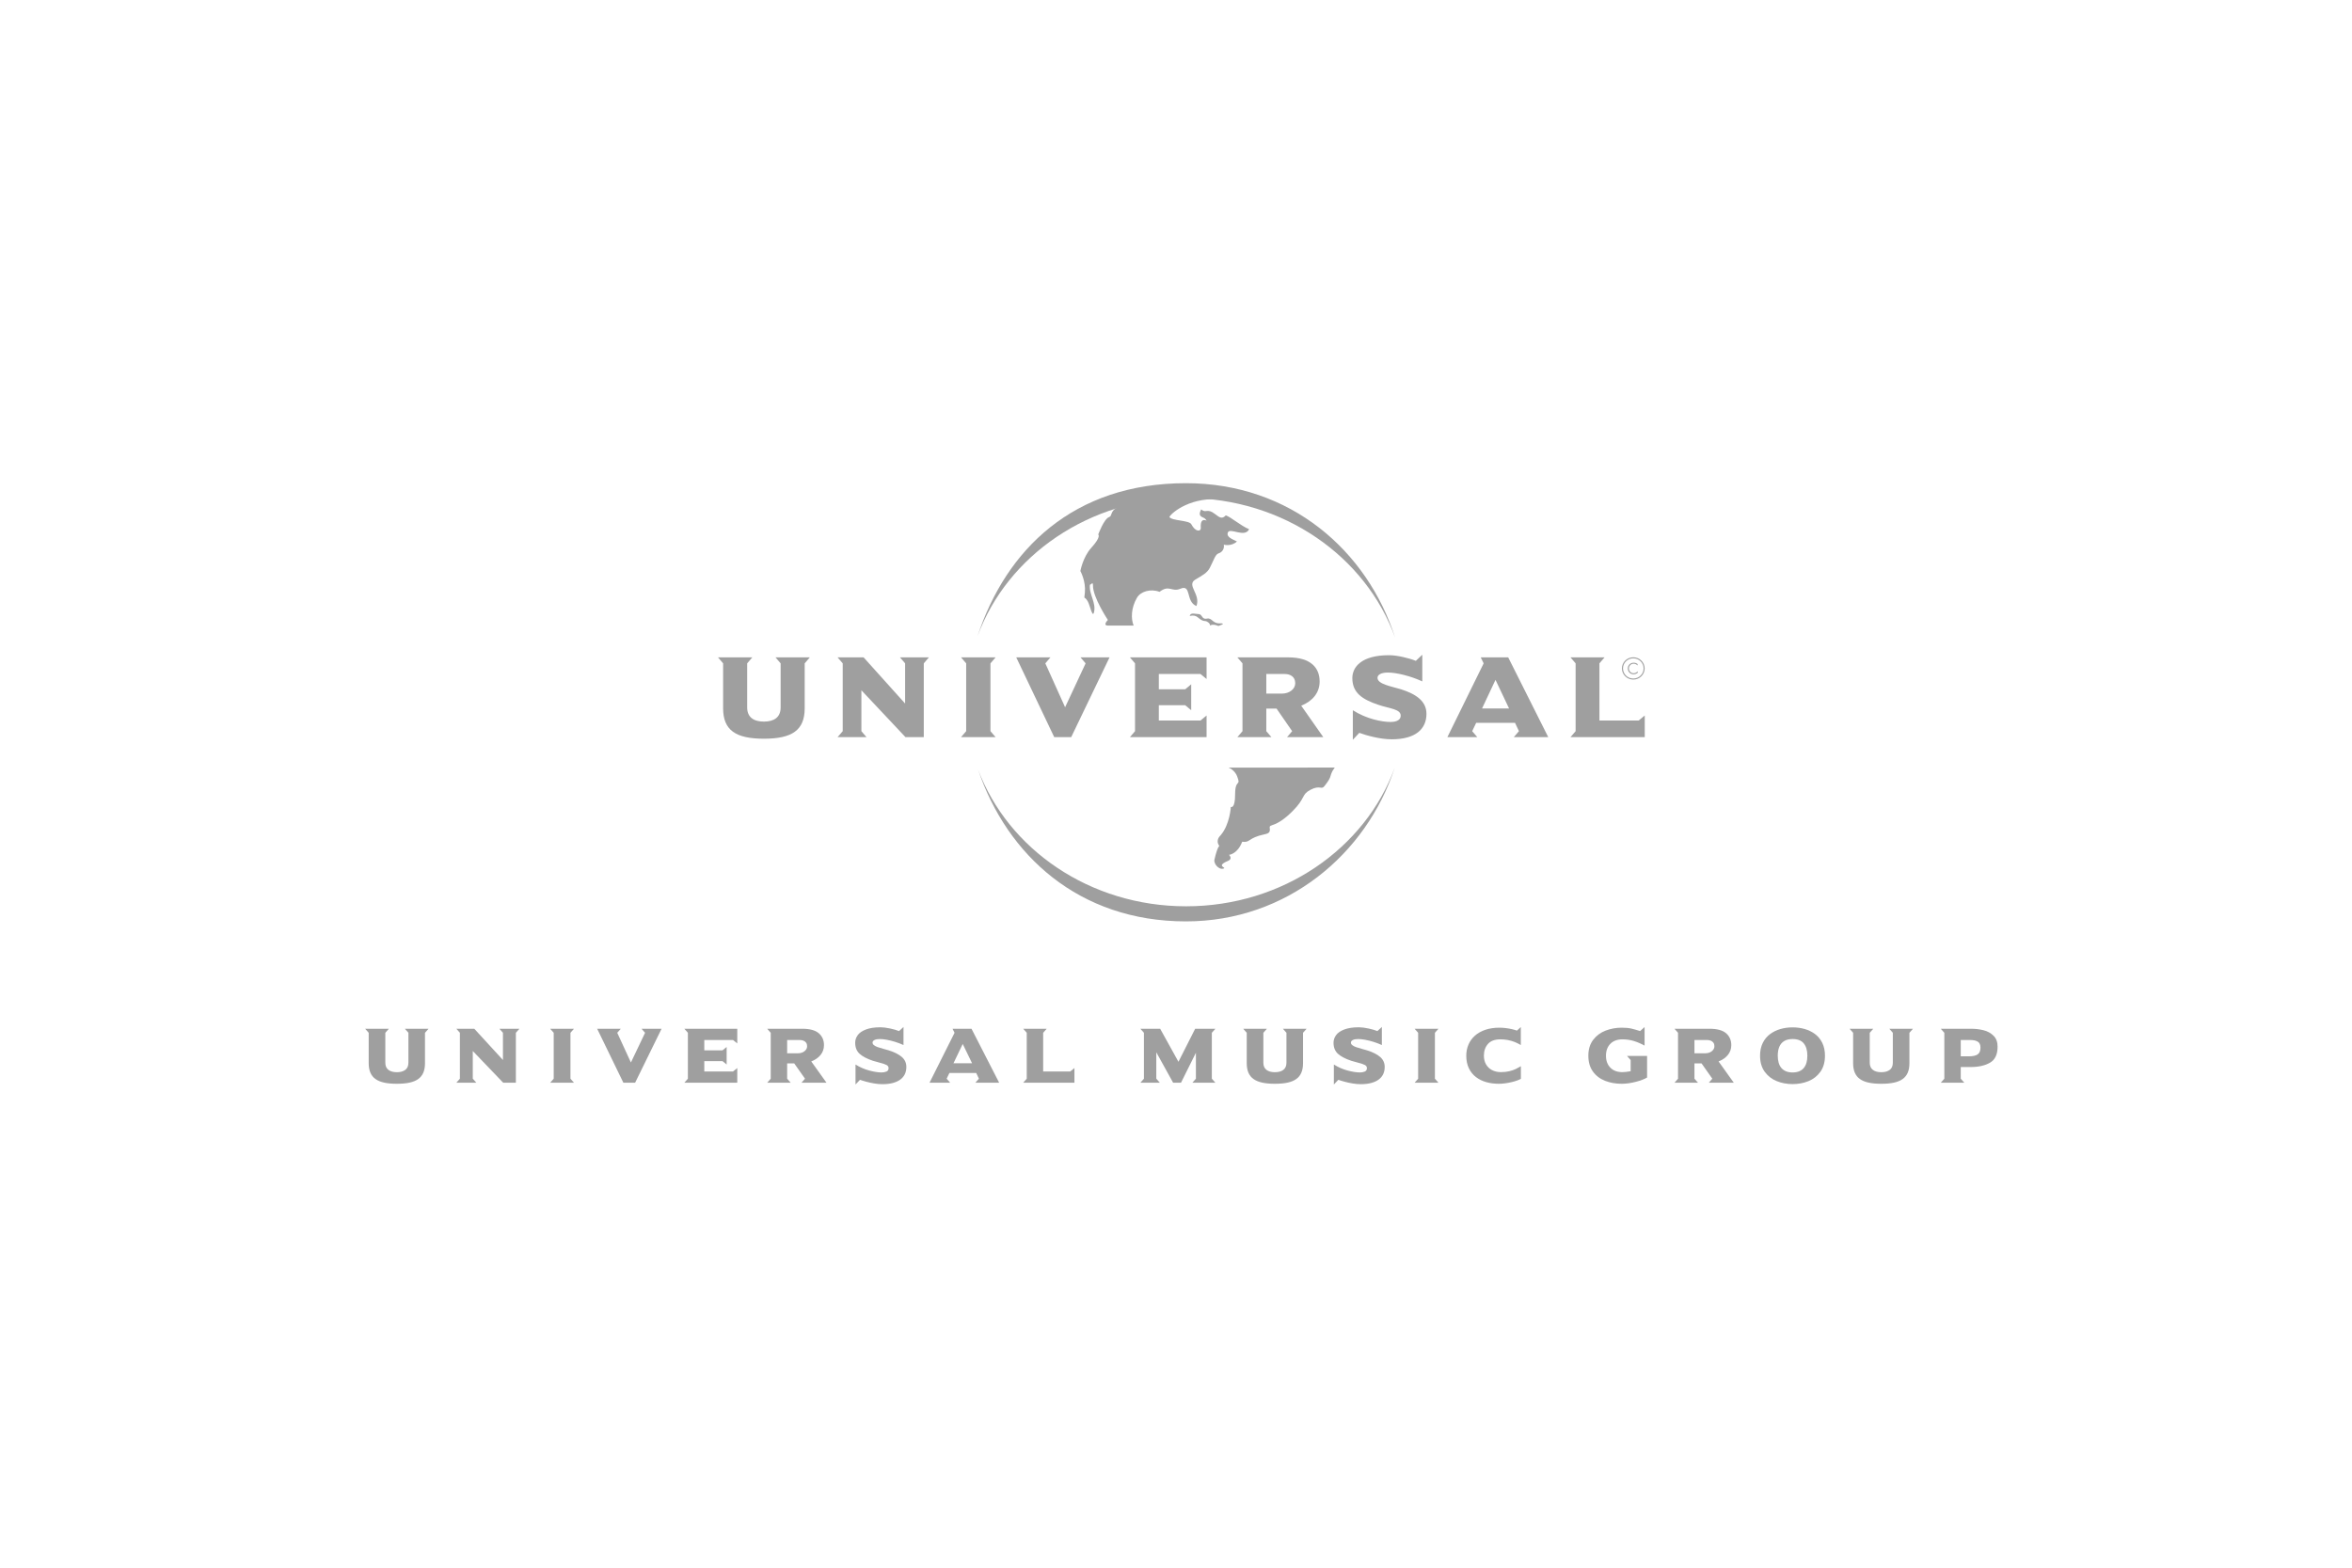 <svg width="219" height="146" viewBox="0 0 219 146" fill="none" xmlns="http://www.w3.org/2000/svg">
<path fill-rule="evenodd" clip-rule="evenodd" d="M129.865 71.504C127.227 79.55 119.816 85.81 110.421 85.81C100.459 85.81 93.761 79.634 91.073 71.678C93.87 79.09 101.483 84.404 110.436 84.404C119.458 84.404 127.12 79.006 129.865 71.504ZM91.028 59.225C93.677 51.199 99.945 45 110.421 45C120.158 45 127.313 51.284 129.908 59.401C127.201 51.836 119.504 46.378 110.436 46.378C101.436 46.378 93.79 51.752 91.028 59.225Z" fill="#9F9F9F"/>
<path fill-rule="evenodd" clip-rule="evenodd" d="M110.833 57.243C110.959 57.06 111.336 57.182 111.604 57.188C111.966 57.195 111.879 57.717 112.376 57.613C112.871 57.51 112.878 58.075 113.586 58.055C114.298 58.033 113.444 58.298 113.444 58.298C113.444 58.298 113.005 58.091 112.72 58.229C112.571 58.302 112.776 58.188 112.526 57.985C112.136 57.673 112.187 58.045 111.532 57.499C111.072 57.115 110.629 57.545 110.833 57.243ZM114.394 71.486C114.677 71.598 115.028 71.875 115.191 72.295C115.575 73.292 115.004 72.484 115.004 73.987C115.004 75.37 114.606 75.146 114.606 75.146C114.606 75.146 114.52 76.781 113.659 77.785C113.109 78.326 113.536 78.774 113.536 78.774C113.536 78.774 113.349 78.875 113.08 80.061C112.994 80.445 113.495 81.037 113.931 80.89C114.256 80.779 113.138 80.674 114.35 80.172C114.818 79.978 114.436 79.613 114.436 79.613C114.436 79.613 115.221 79.556 115.664 78.392C116.445 78.504 116.155 78.035 117.764 77.695C118.189 77.605 118.279 77.48 118.227 77.087C118.173 76.696 118.751 77.144 120.345 75.552C121.602 74.295 121.149 74.012 122.017 73.555C122.935 73.076 123.019 73.597 123.326 73.205C124.03 72.313 123.78 72.368 124.073 71.8L124.28 71.484L114.394 71.486ZM105.556 58.261C105.295 57.63 105.312 56.607 105.87 55.661C106.222 55.07 107.153 54.808 107.967 55.119C108.88 54.414 109.097 55.173 109.906 54.83C110.967 54.378 110.372 56.024 111.401 56.441C111.826 55.331 110.432 54.498 111.306 53.974C111.93 53.601 112.4 53.37 112.656 52.87C113.02 52.158 113.163 51.639 113.442 51.544C114.091 51.328 113.951 50.725 113.951 50.725C113.951 50.725 114.639 50.923 115.176 50.43C114.767 50.215 114.17 50.028 114.327 49.598C114.51 49.09 115.899 50.123 116.308 49.289C115.484 48.936 114.641 48.171 114.138 47.995C113.791 48.364 113.576 48.215 113.13 47.869C112.376 47.285 112.312 47.842 111.841 47.438C111.464 48.18 112.03 48.121 112.206 48.307C112.69 48.826 111.715 47.84 111.809 49.166C111.833 49.51 111.315 49.573 110.928 48.826C110.727 48.438 109.125 48.52 108.883 48.148C109.104 47.716 110.99 46.175 113.886 46.544C109.679 44.925 103.994 46.695 103.937 47.31C103.37 47.658 103.565 48.055 103.283 48.148C102.794 48.309 102.259 49.775 102.259 49.775C102.259 49.775 102.564 49.974 101.612 51.018C100.829 51.877 100.597 53.18 100.597 53.18C100.597 53.18 101.115 54.108 101.017 55.178C100.943 55.993 100.908 55.389 101.27 55.98C101.481 56.326 101.711 57.534 101.851 57.063C102.119 56.163 101.364 55.331 101.488 54.437C101.516 54.548 101.779 54.083 101.769 54.504C101.74 55.609 103.157 57.737 103.157 57.737C103.157 57.737 102.628 58.262 103.18 58.262L105.556 58.261Z" fill="#9F9F9F"/>
<path d="M75.404 61.221H72.209L72.686 61.778V65.888C72.686 66.813 72.061 67.203 71.129 67.203C70.197 67.203 69.572 66.813 69.572 65.888V61.778L70.049 61.221H66.855L67.331 61.778V65.955C67.331 68.006 68.503 68.797 71.129 68.797C73.755 68.797 74.927 68.006 74.927 65.955V61.778L75.404 61.221Z" fill="#9F9F9F"/>
<path d="M86.493 61.221H83.797L84.277 61.778V65.521L80.411 61.221H77.988L78.467 61.778V68.094L77.988 68.651H80.682L80.206 68.094V64.286L84.311 68.651H86.016V61.778L86.493 61.221Z" fill="#9F9F9F"/>
<path d="M92.702 68.651L92.224 68.094V61.778L92.702 61.221H89.484L89.962 61.778V68.094L89.484 68.651H92.702Z" fill="#9F9F9F"/>
<path d="M103.312 61.221H100.606L101.084 61.778L99.174 65.867L97.332 61.778L97.81 61.221H94.625L98.162 68.651H99.742L103.312 61.221Z" fill="#9F9F9F"/>
<path d="M112.347 68.651V66.635L111.778 67.104H107.901V65.676H110.357L110.915 66.145V63.727L110.357 64.195H107.901V62.769H111.778L112.347 63.237V61.221H105.208L105.685 61.778V68.094L105.208 68.651H112.347Z" fill="#9F9F9F"/>
<path fill-rule="evenodd" clip-rule="evenodd" d="M123.215 68.651L121.16 65.721C122.17 65.319 122.874 64.551 122.874 63.471C122.874 62.233 122.102 61.221 119.941 61.221H115.213L115.691 61.778V68.094L115.213 68.651H118.385L117.908 68.094V65.989H118.861L120.315 68.094L119.839 68.651H123.215ZM120.603 63.627C120.603 64.162 120.079 64.597 119.35 64.597H117.908V62.769H119.624C120.123 62.769 120.603 63.015 120.603 63.627Z" fill="#9F9F9F"/>
<path d="M132.821 66.48C132.821 65.298 131.854 64.641 130.455 64.195C129.546 63.918 128.262 63.718 128.262 63.126C128.262 62.836 128.613 62.635 129.228 62.635C130.048 62.635 131.387 62.97 132.433 63.46V60.977L131.831 61.544C131.194 61.287 130.091 61.02 129.33 61.02C126.751 61.02 125.919 62.134 125.919 63.149C125.919 64.53 126.852 65.132 128.319 65.633C129.409 66 130.421 66.034 130.421 66.645C130.421 67.171 129.797 67.237 129.479 67.237C128.671 67.237 127.238 66.958 125.965 66.145V68.896L126.568 68.25C127.16 68.474 128.49 68.852 129.581 68.852C131.819 68.852 132.821 67.882 132.821 66.48Z" fill="#9F9F9F"/>
<path fill-rule="evenodd" clip-rule="evenodd" d="M144.161 68.651L140.432 61.221H137.874L138.146 61.778L134.769 68.651H137.555L137.078 68.094L137.452 67.315H141.067L141.431 68.094L140.953 68.651H144.161ZM140.511 65.978H137.997L139.249 63.316L140.511 65.978Z" fill="#9F9F9F"/>
<path d="M153.146 68.651V66.635L152.576 67.104H148.927V61.778L149.404 61.221H146.231L146.709 61.778V68.094L146.231 68.651H153.146Z" fill="#9F9F9F"/>
<path d="M151.121 62.251C151.121 62.771 151.55 63.191 152.078 63.191C152.61 63.191 153.039 62.771 153.039 62.251C153.039 61.731 152.61 61.311 152.078 61.311C151.55 61.31 151.121 61.731 151.121 62.251ZM151.02 62.251C151.02 61.678 151.494 61.213 152.078 61.213C152.664 61.213 153.138 61.678 153.138 62.251C153.138 62.824 152.664 63.29 152.078 63.29C151.494 63.29 151.02 62.824 151.02 62.251Z" fill="#9F9F9F"/>
<path fill-rule="evenodd" clip-rule="evenodd" d="M152.478 61.845C152.372 61.758 152.248 61.719 152.112 61.719C151.8 61.719 151.568 61.955 151.568 62.254C151.568 62.555 151.796 62.795 152.108 62.795C152.25 62.795 152.386 62.745 152.492 62.652V62.515C152.395 62.628 152.254 62.7 152.104 62.7C151.855 62.7 151.671 62.488 151.671 62.254C151.671 62.019 151.857 61.812 152.106 61.812C152.256 61.812 152.378 61.871 152.478 61.979L152.478 61.845Z" fill="#9F9F9F"/>
<path d="M39.902 95.809L39.572 96.184V99.009C39.572 99.36 39.52 99.657 39.415 99.9C39.31 100.142 39.153 100.34 38.944 100.49C38.734 100.641 38.466 100.753 38.139 100.825C37.812 100.897 37.416 100.933 36.951 100.933C36.488 100.933 36.094 100.897 35.769 100.825C35.443 100.753 35.174 100.641 34.962 100.49C34.75 100.34 34.591 100.142 34.487 99.898C34.382 99.654 34.33 99.358 34.33 99.009V96.184L34 95.809H36.207L35.878 96.184V98.965C35.878 99.264 35.973 99.488 36.163 99.635C36.353 99.782 36.616 99.855 36.951 99.855C37.285 99.855 37.549 99.783 37.74 99.637C37.932 99.491 38.028 99.267 38.028 98.965V96.184L37.698 95.809L39.902 95.809Z" fill="#9F9F9F"/>
<path d="M48.364 95.809L48.034 96.184V100.835H46.854L44.022 97.88V100.459L44.351 100.834H42.492L42.822 100.459V96.184L42.492 95.809H44.163L46.831 98.719V96.184L46.501 95.809H48.364Z" fill="#9F9F9F"/>
<path d="M53.445 100.835H51.227L51.556 100.459V96.184L51.227 95.809H53.445L53.116 96.184V100.459L53.445 100.835Z" fill="#9F9F9F"/>
<path d="M61.601 95.809L59.137 100.835H58.044L55.603 95.809H57.803L57.473 96.184L58.746 98.95L60.064 96.184L59.735 95.809H61.601Z" fill="#9F9F9F"/>
<path d="M68.649 100.835H63.72L64.05 100.459V96.184L63.72 95.809H68.649V97.174L68.254 96.857H65.579V97.821H67.273L67.66 97.505V99.139L67.273 98.822H65.579V99.786H68.254L68.649 99.469V100.835Z" fill="#9F9F9F"/>
<path d="M76.957 100.835H74.627L74.957 100.459L73.952 99.035H73.293V100.459L73.623 100.835H71.435L71.764 100.459V96.184L71.435 95.809H74.7C75.405 95.809 75.918 95.949 76.24 96.228C76.562 96.508 76.723 96.876 76.723 97.332C76.723 97.682 76.617 97.988 76.405 98.248C76.193 98.508 75.904 98.709 75.539 98.852L76.957 100.835ZM75.152 97.435C75.152 97.302 75.121 97.193 75.058 97.107C74.996 97.022 74.913 96.958 74.811 96.918C74.709 96.877 74.598 96.857 74.478 96.857H73.293V98.094H74.29C74.538 98.094 74.743 98.03 74.907 97.902C75.07 97.774 75.152 97.618 75.152 97.435Z" fill="#9F9F9F"/>
<path d="M84.392 99.366C84.392 99.609 84.348 99.828 84.26 100.021C84.171 100.215 84.035 100.383 83.85 100.526C83.664 100.667 83.432 100.777 83.152 100.854C82.872 100.932 82.541 100.971 82.158 100.971C81.925 100.971 81.675 100.948 81.408 100.904C81.141 100.86 80.883 100.804 80.634 100.735C80.385 100.667 80.199 100.609 80.077 100.562L79.659 101V99.139C80.058 99.389 80.481 99.574 80.929 99.696C81.378 99.817 81.763 99.878 82.085 99.878C82.251 99.878 82.401 99.85 82.535 99.795C82.669 99.74 82.736 99.634 82.736 99.477C82.736 99.352 82.677 99.256 82.56 99.19C82.443 99.124 82.226 99.05 81.91 98.968C81.595 98.885 81.386 98.827 81.284 98.793C80.727 98.607 80.311 98.388 80.038 98.14C79.765 97.891 79.628 97.548 79.628 97.111C79.628 96.863 79.704 96.631 79.856 96.414C80.008 96.197 80.262 96.019 80.619 95.88C80.975 95.742 81.43 95.672 81.985 95.672C82.113 95.672 82.249 95.682 82.395 95.7C82.541 95.719 82.702 95.746 82.878 95.783C83.054 95.82 83.21 95.858 83.345 95.899C83.481 95.94 83.602 95.982 83.71 96.026L84.127 95.644V97.325C83.879 97.212 83.619 97.114 83.347 97.029C83.075 96.944 82.814 96.879 82.564 96.834C82.313 96.788 82.096 96.766 81.912 96.766C81.705 96.766 81.542 96.796 81.424 96.858C81.305 96.919 81.245 96.999 81.245 97.097C81.245 97.19 81.29 97.271 81.379 97.34C81.469 97.408 81.583 97.468 81.722 97.518C81.862 97.568 82.043 97.624 82.267 97.683C82.49 97.744 82.654 97.79 82.759 97.822C83.283 97.986 83.686 98.19 83.968 98.434C84.25 98.678 84.392 98.989 84.392 99.366Z" fill="#9F9F9F"/>
<path d="M93.034 100.835H90.819L91.148 100.459L90.899 99.93H88.4L88.144 100.459L88.473 100.835H86.549L88.88 96.184L88.692 95.809H90.459L93.034 100.835ZM90.512 99.024L89.642 97.225L88.78 99.024H90.512Z" fill="#9F9F9F"/>
<path d="M100.043 100.835H95.272L95.602 100.459V96.184L95.272 95.809H97.46L97.131 96.184V99.786H99.649L100.043 99.469L100.043 100.835Z" fill="#9F9F9F"/>
<path d="M113.166 100.835H111.023L111.353 100.459V98.046L109.965 100.835H109.233L107.666 98.002V100.459L107.996 100.835H106.183L106.513 100.459V96.184L106.183 95.809H108.026L109.728 98.885L111.284 95.809H113.166L112.836 96.184V100.459L113.166 100.835Z" fill="#9F9F9F"/>
<path d="M121.658 95.809L121.328 96.184V99.009C121.328 99.36 121.276 99.657 121.171 99.9C121.067 100.142 120.909 100.34 120.7 100.49C120.49 100.641 120.222 100.753 119.895 100.825C119.568 100.897 119.172 100.933 118.707 100.933C118.244 100.933 117.85 100.897 117.525 100.825C117.199 100.753 116.93 100.641 116.718 100.49C116.506 100.34 116.348 100.142 116.243 99.898C116.138 99.654 116.086 99.358 116.086 99.009V96.184L115.756 95.809H117.964L117.634 96.184V98.965C117.634 99.264 117.729 99.488 117.919 99.635C118.11 99.782 118.372 99.855 118.707 99.855C119.042 99.855 119.305 99.783 119.497 99.637C119.688 99.491 119.784 99.267 119.784 98.965V96.184L119.454 95.809L121.658 95.809Z" fill="#9F9F9F"/>
<path d="M128.932 99.366C128.932 99.609 128.888 99.828 128.8 100.021C128.712 100.215 128.575 100.383 128.39 100.526C128.204 100.667 127.972 100.777 127.692 100.854C127.412 100.932 127.081 100.971 126.698 100.971C126.465 100.971 126.215 100.948 125.948 100.904C125.681 100.86 125.423 100.804 125.174 100.735C124.925 100.667 124.739 100.609 124.617 100.562L124.199 101V99.139C124.597 99.389 125.021 99.574 125.469 99.696C125.918 99.817 126.303 99.878 126.625 99.878C126.791 99.878 126.941 99.85 127.075 99.795C127.209 99.74 127.276 99.634 127.276 99.477C127.276 99.352 127.217 99.256 127.1 99.19C126.983 99.124 126.766 99.05 126.45 98.968C126.135 98.885 125.926 98.827 125.824 98.793C125.267 98.607 124.852 98.388 124.578 98.14C124.305 97.891 124.168 97.548 124.168 97.111C124.168 96.863 124.245 96.631 124.397 96.414C124.549 96.197 124.803 96.019 125.159 95.88C125.516 95.742 125.971 95.672 126.525 95.672C126.653 95.672 126.79 95.682 126.935 95.7C127.081 95.719 127.242 95.746 127.418 95.783C127.595 95.82 127.75 95.858 127.886 95.899C128.021 95.94 128.143 95.982 128.25 96.026L128.668 95.644V97.325C128.42 97.212 128.16 97.114 127.888 97.029C127.616 96.944 127.354 96.879 127.104 96.834C126.854 96.788 126.637 96.766 126.453 96.766C126.246 96.766 126.083 96.796 125.964 96.858C125.845 96.919 125.786 96.999 125.786 97.097C125.786 97.19 125.83 97.271 125.92 97.34C126.009 97.408 126.124 97.468 126.263 97.518C126.402 97.568 126.583 97.624 126.807 97.683C127.031 97.744 127.195 97.79 127.3 97.822C127.823 97.986 128.226 98.19 128.509 98.434C128.791 98.678 128.932 98.989 128.932 99.366Z" fill="#9F9F9F"/>
<path d="M133.937 100.835H131.718L132.047 100.459V96.184L131.718 95.809H133.937L133.607 96.184V100.459L133.937 100.835Z" fill="#9F9F9F"/>
<path d="M141.613 100.474C141.516 100.528 141.392 100.582 141.242 100.636C141.091 100.689 140.925 100.738 140.744 100.781C140.562 100.824 140.366 100.86 140.155 100.89C139.944 100.919 139.744 100.933 139.555 100.933C139.147 100.933 138.761 100.883 138.4 100.783C138.038 100.682 137.716 100.526 137.434 100.312C137.152 100.099 136.93 99.824 136.769 99.488C136.608 99.152 136.528 98.761 136.528 98.318C136.528 97.95 136.595 97.606 136.731 97.288C136.866 96.969 137.067 96.691 137.333 96.454C137.598 96.218 137.923 96.034 138.308 95.904C138.693 95.774 139.13 95.709 139.621 95.709C139.815 95.709 140.013 95.722 140.214 95.748C140.416 95.773 140.602 95.806 140.772 95.845C140.942 95.885 141.1 95.93 141.246 95.981L141.606 95.65V97.325C141.412 97.209 141.216 97.113 141.018 97.035C140.82 96.958 140.61 96.899 140.391 96.857C140.171 96.815 139.942 96.795 139.705 96.795C139.186 96.795 138.8 96.937 138.547 97.223C138.295 97.509 138.168 97.874 138.168 98.318C138.168 98.62 138.233 98.886 138.364 99.118C138.494 99.35 138.68 99.53 138.923 99.657C139.166 99.784 139.443 99.848 139.755 99.848C140.043 99.848 140.307 99.819 140.546 99.76C140.785 99.701 140.983 99.633 141.14 99.556C141.297 99.478 141.455 99.392 141.613 99.296L141.613 100.474Z" fill="#9F9F9F"/>
<path d="M151.834 98.726L151.497 98.34H153.363V100.352C153.253 100.419 153.109 100.487 152.93 100.557C152.751 100.627 152.551 100.69 152.329 100.748C152.106 100.805 151.881 100.851 151.654 100.884C151.427 100.917 151.204 100.933 150.987 100.933C150.438 100.933 149.927 100.842 149.454 100.658C148.982 100.474 148.603 100.185 148.32 99.793C148.036 99.401 147.894 98.909 147.894 98.318C147.894 97.727 148.044 97.235 148.343 96.842C148.642 96.45 149.028 96.163 149.502 95.981C149.976 95.8 150.471 95.709 150.987 95.709C151.355 95.709 151.659 95.737 151.899 95.792C152.14 95.847 152.41 95.925 152.712 96.025L153.13 95.65V97.376C152.795 97.194 152.461 97.052 152.129 96.949C151.797 96.846 151.442 96.795 151.064 96.795C150.824 96.795 150.609 96.831 150.42 96.903C150.231 96.976 150.071 97.079 149.939 97.214C149.808 97.349 149.707 97.509 149.638 97.694C149.57 97.88 149.535 98.088 149.535 98.318C149.535 98.782 149.671 99.152 149.943 99.431C150.215 99.71 150.589 99.849 151.064 99.849C151.258 99.849 151.515 99.82 151.834 99.764V98.726Z" fill="#9F9F9F"/>
<path d="M161.438 100.835H159.108L159.438 100.459L158.434 99.035H157.775V100.459L158.104 100.835H155.916L156.245 100.459V96.184L155.916 95.809H159.181C159.886 95.809 160.4 95.949 160.722 96.228C161.043 96.508 161.205 96.876 161.205 97.332C161.205 97.682 161.099 97.988 160.886 98.248C160.674 98.508 160.386 98.709 160.02 98.852L161.438 100.835ZM159.633 97.435C159.633 97.302 159.602 97.193 159.539 97.107C159.477 97.022 159.394 96.958 159.292 96.918C159.19 96.877 159.079 96.857 158.959 96.857H157.775V98.094H158.771C159.019 98.094 159.224 98.03 159.388 97.902C159.551 97.774 159.633 97.618 159.633 97.435Z" fill="#9F9F9F"/>
<path d="M169.927 98.318C169.927 98.921 169.784 99.421 169.498 99.819C169.211 100.216 168.84 100.506 168.384 100.689C167.928 100.872 167.437 100.963 166.911 100.963C166.387 100.963 165.896 100.871 165.437 100.687C164.979 100.503 164.605 100.212 164.316 99.814C164.028 99.415 163.883 98.916 163.883 98.318C163.883 97.859 163.969 97.461 164.138 97.122C164.308 96.784 164.538 96.508 164.828 96.296C165.118 96.084 165.44 95.928 165.796 95.829C166.151 95.729 166.522 95.68 166.911 95.68C167.304 95.68 167.679 95.73 168.034 95.831C168.389 95.931 168.709 96.086 168.994 96.296C169.279 96.506 169.505 96.781 169.674 97.12C169.842 97.46 169.927 97.859 169.927 98.318ZM168.287 98.318C168.287 97.829 168.176 97.449 167.955 97.175C167.734 96.902 167.386 96.765 166.911 96.765C166.597 96.765 166.336 96.828 166.129 96.954C165.922 97.081 165.771 97.26 165.675 97.492C165.579 97.724 165.531 97.999 165.531 98.318C165.531 98.548 165.557 98.76 165.61 98.954C165.662 99.148 165.745 99.314 165.859 99.451C165.973 99.588 166.117 99.693 166.292 99.768C166.467 99.841 166.673 99.878 166.911 99.878C167.151 99.878 167.359 99.841 167.534 99.768C167.709 99.694 167.852 99.588 167.963 99.451C168.074 99.314 168.156 99.151 168.208 98.963C168.26 98.776 168.287 98.561 168.287 98.318Z" fill="#9F9F9F"/>
<path d="M178.12 95.809L177.791 96.184V99.009C177.791 99.36 177.738 99.657 177.634 99.9C177.529 100.142 177.372 100.34 177.162 100.49C176.953 100.641 176.684 100.753 176.358 100.825C176.03 100.897 175.634 100.933 175.17 100.933C174.707 100.933 174.313 100.897 173.987 100.825C173.662 100.753 173.393 100.641 173.18 100.49C172.968 100.34 172.81 100.142 172.705 99.898C172.6 99.654 172.548 99.358 172.548 99.009V96.184L172.218 95.809H174.426L174.096 96.184V98.965C174.096 99.264 174.192 99.488 174.382 99.635C174.572 99.782 174.835 99.855 175.17 99.855C175.504 99.855 175.768 99.783 175.959 99.637C176.151 99.491 176.246 99.267 176.246 98.965V96.184L175.917 95.809L178.12 95.809Z" fill="#9F9F9F"/>
<path d="M186 97.475C186 98.196 185.767 98.693 185.3 98.965C184.834 99.237 184.228 99.374 183.482 99.374H182.57V100.459L182.899 100.834H180.711L181.041 100.459V96.184L180.711 95.809H183.528C183.939 95.809 184.329 95.855 184.697 95.948C185.065 96.041 185.374 96.212 185.624 96.46C185.875 96.707 186 97.046 186 97.475ZM184.406 97.563C184.406 97.301 184.323 97.117 184.158 97.013C183.994 96.909 183.757 96.857 183.447 96.857H182.57V98.376H183.31C183.685 98.376 183.962 98.318 184.139 98.2C184.317 98.082 184.406 97.87 184.406 97.563Z" fill="#9F9F9F"/>
</svg>
